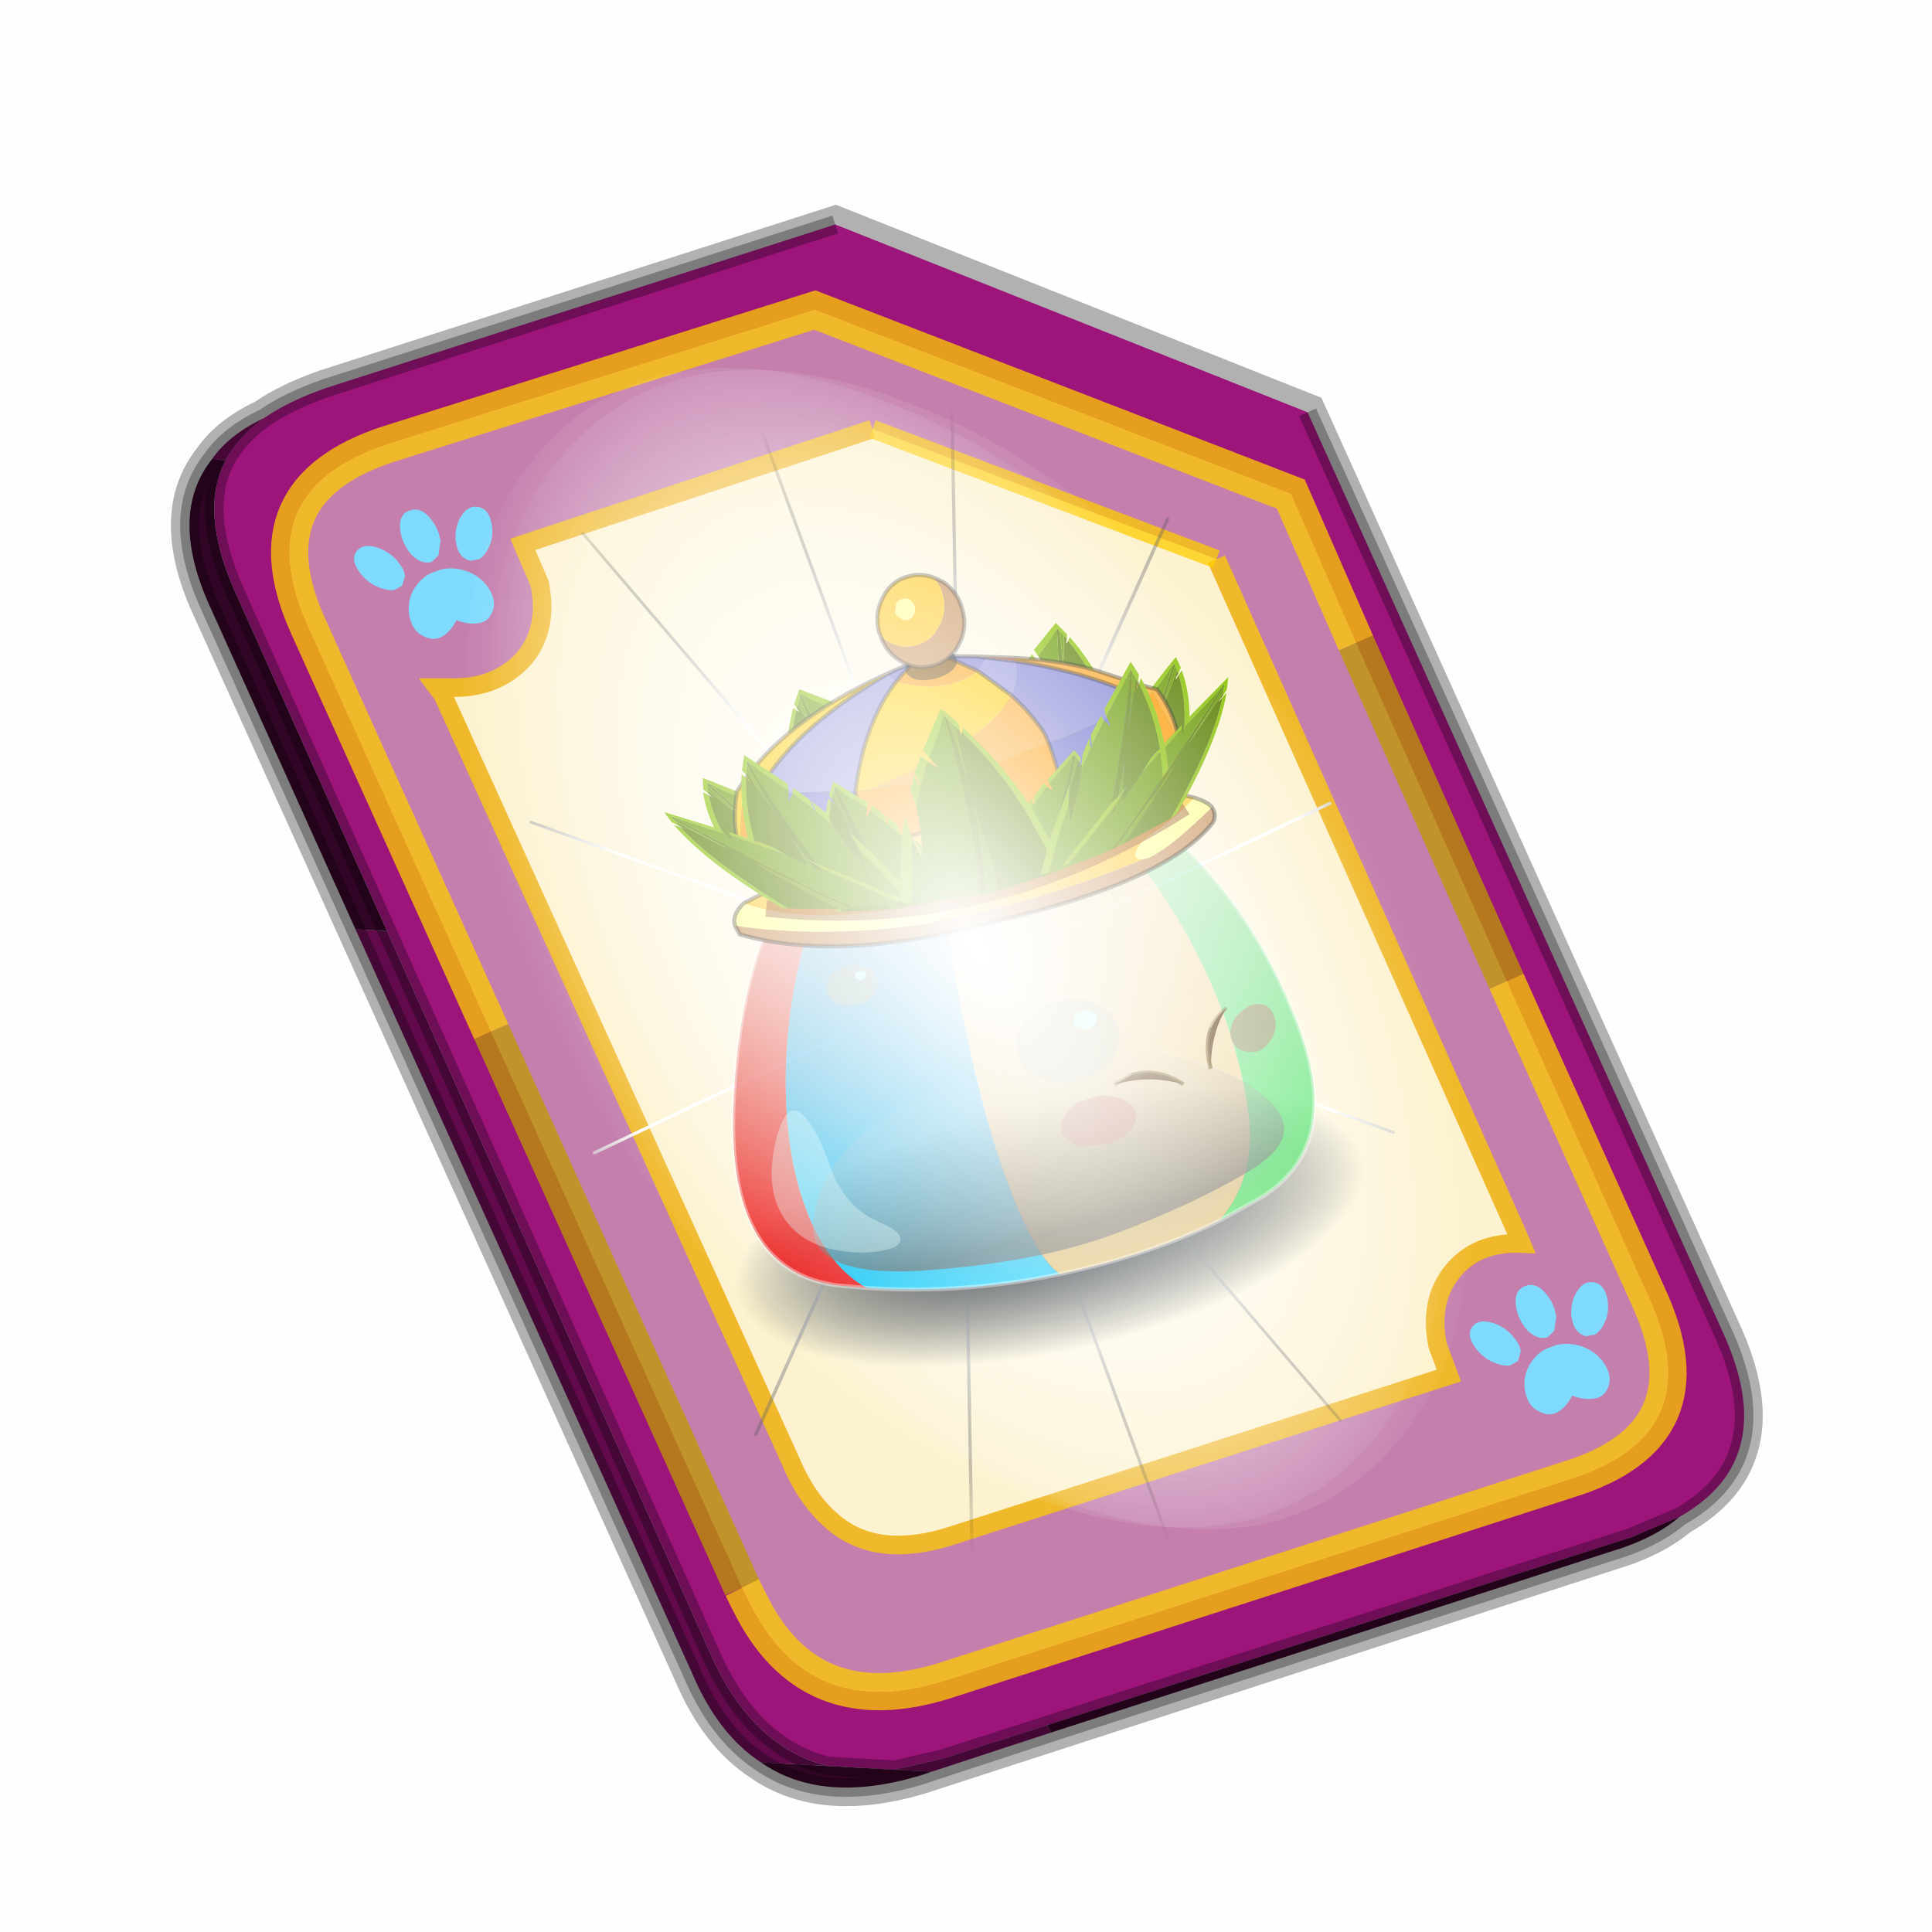 <?xml version='1.0' encoding='UTF-8'?>
<svg xmlns:xlink="http://www.w3.org/1999/xlink" xmlns="http://www.w3.org/2000/svg" version="1.1" width="60px" height="60px" viewBox="0.0 0.0 60.0 60.0"><defs><g id="c1"><path fill="#000000" fill-opacity="0.004" d="M0.0 0.0 L60.0 0.0 60.0 60.0 0.0 60.0 0.0 0.0"/></g><g id="c2"><path fill="none" stroke="#000000" stroke-width="1.0" stroke-opacity="0.302" d="M0.7 12.25 Q-0.45 9.75 0.75 8.25 1.2 7.6 2.15 7.15 2.8 6.7 3.8 6.35 L17.5 1.95 30.2 7.0 41.35 31.7 Q42.95 35.15 40.2 36.7 39.5 37.3 38.3 37.65 L19.8 43.65 Q17.15 44.45 15.5 43.3 14.35 42.55 13.65 40.9 L0.7 12.25"/><path fill="#9d147b" stroke="none" d="M35.55 22.3 L31.5 13.2 29.75 9.2 16.95 4.25 5.5 7.85 Q1.65 9.1 3.35 12.8 L8.25 23.65 15.0 38.6 15.2 39.0 Q16.8 42.25 20.45 41.1 L37.2 35.7 Q41.1 34.5 39.35 30.75 L35.55 22.3 M2.15 7.15 Q2.8 6.7 3.8 6.35 L17.5 1.95 30.2 7.0 41.35 31.7 Q42.95 35.15 40.2 36.7 L38.9 37.25 23.2 42.3 20.4 43.2 19.1 43.5 17.3 43.4 Q15.3 42.9 14.2 40.5 L5.45 20.95 1.35 11.8 Q0.4 9.65 1.1 8.3 1.45 7.65 2.15 7.15"/><path fill="#c47fad" stroke="none" d="M31.5 13.2 L35.55 22.3 39.35 30.75 Q41.1 34.5 37.2 35.7 L20.45 41.1 Q16.8 42.25 15.2 39.0 L15.0 38.6 8.25 23.65 3.35 12.8 Q1.65 9.1 5.5 7.85 L16.95 4.25 29.75 9.2 31.5 13.2 M18.5 7.45 L9.1 10.55 9.55 11.6 Q9.8 12.8 9.15 13.6 8.4 14.45 7.1 14.4 L6.8 14.4 6.95 14.6 16.3 35.2 Q16.8 36.4 17.65 37.0 18.8 37.8 20.65 37.2 L34.0 32.9 33.7 32.1 Q33.45 30.9 34.1 30.1 34.75 29.3 35.95 29.35 L35.8 29.0 27.75 10.95 18.5 7.45"/><path fill="#630a4c" stroke="none" d="M0.75 8.25 Q1.2 7.6 2.15 7.15 1.45 7.65 1.1 8.3 L0.75 8.25 M23.3 42.5 L20.1 43.55 19.1 43.5 20.4 43.2 23.2 42.3 23.3 42.5 M15.5 43.3 Q14.35 42.55 13.65 40.9 L4.6 20.9 5.45 20.95 14.2 40.5 Q15.3 42.9 17.3 43.4 L15.5 43.3"/><path fill="#300525" stroke="none" d="M4.6 20.9 L0.7 12.25 Q-0.45 9.75 0.75 8.25 L1.1 8.3 Q0.4 9.65 1.35 11.8 L5.45 20.95 4.6 20.9 M40.2 36.7 Q39.5 37.3 38.3 37.65 L23.3 42.5 23.2 42.3 38.9 37.25 40.2 36.7 M20.1 43.55 L19.8 43.65 Q17.15 44.45 15.5 43.3 L17.3 43.4 19.1 43.5 20.1 43.55"/><path fill="#fcf2cf" stroke="none" d="M27.75 10.95 L35.8 29.0 35.95 29.35 Q34.75 29.3 34.1 30.1 33.45 30.9 33.7 32.1 L34.0 32.9 20.65 37.2 Q18.8 37.8 17.65 37.0 16.8 36.4 16.3 35.2 L6.95 14.6 6.8 14.4 7.1 14.4 Q8.4 14.45 9.15 13.6 9.8 12.8 9.55 11.6 L9.1 10.55 18.5 7.45 27.75 10.95"/><path fill="none" stroke="#bf9900" stroke-width="1.0" stroke-opacity="0.749" d="M31.5 13.2 L35.55 22.3 M15.0 38.6 L8.25 23.65"/><path fill="none" stroke="#ffcc00" stroke-width="1.0" stroke-opacity="0.749" d="M35.55 22.3 L39.35 30.75 Q41.1 34.5 37.2 35.7 L20.45 41.1 Q16.8 42.25 15.2 39.0 L15.0 38.6 M8.25 23.65 L3.35 12.8 Q1.65 9.1 5.5 7.85 L16.95 4.25 29.75 9.2 31.5 13.2"/><path fill="none" stroke="#000000" stroke-width="0.5" stroke-opacity="0.302" d="M4.6 20.9 L0.7 12.25 Q-0.45 9.75 0.75 8.25 1.2 7.6 2.15 7.15 2.8 6.7 3.8 6.35 L17.5 1.95 M30.2 7.0 L41.35 31.7 Q42.95 35.15 40.2 36.7 39.5 37.3 38.3 37.65 L23.3 42.5 20.1 43.55 19.8 43.65 Q17.15 44.45 15.5 43.3 14.35 42.55 13.65 40.9 L4.6 20.9 M5.45 20.95 L1.35 11.8 Q0.4 9.65 1.1 8.3 1.45 7.65 2.15 7.15 M19.1 43.5 L17.3 43.4 Q15.3 42.9 14.2 40.5 L5.45 20.95 M23.2 42.3 L20.4 43.2 19.1 43.5 M40.2 36.7 L38.9 37.25 23.2 42.3"/><path fill="none" stroke="#f0b92b" stroke-width="0.5" d="M27.75 10.95 L35.8 29.0 35.95 29.35 Q34.75 29.3 34.1 30.1 33.45 30.9 33.7 32.1 L34.0 32.9 20.65 37.2 Q18.8 37.8 17.65 37.0 16.8 36.4 16.3 35.2 L6.95 14.6 6.8 14.4 7.1 14.4 Q8.4 14.45 9.15 13.6 9.8 12.8 9.55 11.6 L9.1 10.55 18.5 7.45"/><path fill="none" stroke="#ffcc00" stroke-width="0.5" stroke-opacity="0.749" d="M18.5 7.45 L27.75 10.95"/></g><g id="c3"><path fill="#7fdbfe" stroke="none" d="M10.75 4.9 Q10.75 4.6 10.9 4.35 11.25 3.45 11.95 2.75 13.3 1.5 14.35 2.1 15.4 2.7 14.95 4.45 14.7 5.4 14.1 6.15 L13.75 6.5 Q13.1 7.15 12.35 7.35 L11.4 7.2 Q10.95 6.9 10.75 6.4 10.5 5.75 10.75 4.9 M7.5 5.9 Q7.0 5.85 6.6 5.5 6.05 5.0 5.8 4.15 L5.7 3.6 Q5.55 2.65 5.8 1.7 6.25 0.0 7.5 0.0 L7.6 0.0 Q8.85 0.0 9.3 1.7 9.55 2.65 9.4 3.6 L9.3 4.15 8.5 5.5 7.6 5.9 7.5 5.9 M4.35 4.9 Q4.6 5.75 4.35 6.4 L3.7 7.2 2.75 7.35 Q2.0 7.15 1.35 6.5 L1.0 6.15 Q0.4 5.4 0.15 4.45 -0.3 2.7 0.75 2.1 1.8 1.5 3.15 2.75 3.85 3.45 4.2 4.35 L4.35 4.9 M5.5 13.7 Q4.45 13.9 3.65 12.95 2.75 12.0 3.2 10.25 3.7 8.5 5.25 7.6 6.4 6.9 7.55 7.0 8.75 6.9 9.9 7.6 11.45 8.5 11.95 10.25 12.35 12.0 11.5 12.95 10.7 13.9 9.65 13.7 8.55 13.5 7.55 12.6 6.55 13.5 5.5 13.7"/></g><g id="c4"><g><use transform="matrix(1.0,0.0,0.0,1.0,0.0,0.0)" xlink:href="#c3"/></g></g><radialGradient gradientUnits="userSpaceOnUse" r="819.2" cx="0" cy="0" spreadMethod="pad" gradientTransform="matrix(0.091,0.0,0.0,0.091,0.6,3.4)" id="gradient1"><stop offset="0.0" stop-color="#ffffff"/><stop offset="1.0" stop-color="#ffffff" stop-opacity="0.0"/></radialGradient><g id="c5"><path stroke="none" fill="url(#gradient1)" d="M36.65 -54.65 Q60.05 -42.0 69.75 -17.95 80.55 8.9 68.0 34.1 55.45 59.35 26.8 68.2 -1.8 77.05 -29.7 64.3 -57.6 51.6 -68.45 24.75 -79.3 -2.05 -66.75 -27.25 L-66.7 -27.3 Q-54.1 -52.5 -25.5 -61.4 3.1 -70.2 31.0 -57.5 L36.65 -54.65"/></g><g id="c6"><g><use transform="matrix(1.0,0.0,0.0,1.0,0.0,0.0)" xlink:href="#c5"/></g></g><radialGradient gradientUnits="userSpaceOnUse" r="819.2" cx="0" cy="0" spreadMethod="pad" gradientTransform="matrix(0.209,0.0,0.0,0.177,67.15,107.2)" id="gradient2"><stop offset="0.357" stop-color="#ffffff"/><stop offset="0.671" stop-opacity="0.0"/></radialGradient><g id="c7"><path fill="none" stroke-linejoin="round" stroke-linecap="round" stroke="url(#gradient2)" stroke-width="0.5" d="M136.55 165.8 L68.6 106.0 68.4 106.0 118.25 201.5 M68.3 105.8 L68.35 105.8 68.3 105.8 68.3 105.85 68.4 106.0 68.3 106.0 86.55 211.5 M68.3 105.8 L68.3 105.85 68.3 106.0 68.15 105.95 18.25 151.55 M68.3 105.85 L68.25 105.85 68.3 106.0 50.0 193.2 M68.25 105.85 L68.15 105.95 0.05 97.7 M68.3 105.85 L68.25 105.8 68.25 105.85 M68.25 105.8 L68.2 105.7 0.0 45.7 M68.3 105.8 L68.25 105.75 68.25 105.8 M68.25 105.75 L68.2 105.7 18.25 10.05 M68.6 106.0 L68.35 105.8 118.25 60.15 M86.6 18.35 L68.3 105.8 M136.6 114.25 L68.6 106.0 M68.25 105.75 L49.95 0.05"/></g><g id="c8"><g><use transform="matrix(1.0,0.0,0.0,1.0,0.0,0.0)" xlink:href="#c7"/></g></g><g id="c9"><g><use transform="matrix(1.0,0.0,0.0,1.0,0.0,0.0)" xlink:href="#c2"/></g><g><use transform="matrix(0.239,-0.087,0.1,0.234,34.25,31.15)" xlink:href="#c4"/></g><g><use transform="matrix(0.239,-0.087,0.1,0.234,4.25,10.3)" xlink:href="#c4"/></g><g><use transform="matrix(0.141,-0.038,0.111,0.226,20.25,20.65)" filter="url(#filter7)" xlink:href="#c6"/></g><g><use transform="matrix(-0.155,0.051,0.084,0.147,22.6,3.15)" filter="url(#filter8)" xlink:href="#c8"/></g></g><filter id="filter7"><feColorMatrix in="SourceGraphic" type="matrix" values="0.0 0.0 0.0 0.0 0.797 0.0 0.0 0.0 0.0 0.598 0.0 0.0 0.0 0.0 0.199 0.0 0.0 0.0 1.0 0.0" result="cxform"/><feComposite operator="in" in2="SourceGraphic" result="color-xform"/></filter><filter id="filter8"><feColorMatrix in="SourceGraphic" type="matrix" values="0.0 0.0 0.0 0.0 0.996 0.0 0.0 0.0 0.0 0.996 0.0 0.0 0.0 0.0 0.996 0.0 0.0 0.0 1.0 0.0" result="cxform"/><feComposite operator="in" in2="SourceGraphic" result="color-xform"/></filter><radialGradient gradientUnits="userSpaceOnUse" r="819.2" cx="0" cy="0" spreadMethod="pad" gradientTransform="matrix(0.017,0.0,0.0,0.017,0.0,0.0)" id="gradient3"><stop offset="0.333" stop-color="#0e171d"/><stop offset="1.0" stop-color="#101a24" stop-opacity="0.0"/></radialGradient><g id="c10"><path stroke="none" fill="url(#gradient3)" d="M10.4 -10.45 Q14.75 -6.1 14.75 0.0 14.75 6.1 10.4 10.4 6.1 14.75 0.0 14.75 -6.1 14.75 -10.45 10.4 -14.75 6.1 -14.75 0.0 -14.75 -6.1 -10.45 -10.45 -6.1 -14.75 0.0 -14.75 6.1 -14.75 10.4 -10.45"/></g><g id="c11"><g><use transform="matrix(1.0,0.0,0.0,1.0,0.0,0.0)" xlink:href="#c10"/></g></g><g id="c12"><g><use transform="matrix(2.799,0.0,0.0,1.093,0.35,-1.05)" filter="url(#filter10)" xlink:href="#c11"/></g></g><filter id="filter10"><feColorMatrix in="SourceGraphic" type="matrix" values="1.0 0.0 0.0 0.0 0.0 0.0 1.0 0.0 0.0 0.0 0.0 0.0 1.0 0.0 0.0 0.0 0.0 0.0 0.5 0.0" result="cxform"/><feComposite operator="in" in2="SourceGraphic" result="color-xform"/></filter><linearGradient gradientUnits="userSpaceOnUse" x1="-819.2" x2="819.2" spreadMethod="pad" gradientTransform="matrix(0.001,-0.039,-0.032,-0.003,0.3,-31.35)" id="gradient4"><stop offset="0.0" stop-color="#31e843"/><stop offset="1.0" stop-color="#11cc6f" stop-opacity="0.012"/><stop offset="1.0" stop-color="#30ada0" stop-opacity="0.024"/></linearGradient><linearGradient gradientUnits="userSpaceOnUse" x1="-819.2" x2="819.2" spreadMethod="pad" gradientTransform="matrix(0.001,-0.039,-0.032,-0.003,0.3,-31.35)" id="gradient5"><stop offset="0.0" stop-color="#e8c064"/><stop offset="0.0" stop-color="#e8c065" stop-opacity="0.965"/><stop offset="1.0" stop-color="#eed191" stop-opacity="0.012"/><stop offset="1.0" stop-color="#30ada0" stop-opacity="0.024"/></linearGradient><linearGradient gradientUnits="userSpaceOnUse" x1="-819.2" x2="819.2" spreadMethod="pad" gradientTransform="matrix(0.001,-0.039,-0.032,-0.003,0.3,-31.35)" id="gradient6"><stop offset="0.0" stop-color="#f00707"/><stop offset="1.0" stop-color="#cb1212" stop-opacity="0.012"/><stop offset="1.0" stop-color="#30ada0" stop-opacity="0.024"/></linearGradient><linearGradient gradientUnits="userSpaceOnUse" x1="-819.2" x2="819.2" spreadMethod="pad" gradientTransform="matrix(0.001,-0.039,-0.032,-0.003,0.3,-31.35)" id="gradient7"><stop offset="0.0" stop-color="#02cbfd"/><stop offset="1.0" stop-color="#0066cc" stop-opacity="0.0"/><stop offset="1.0" stop-color="#30ada0" stop-opacity="0.024"/></linearGradient><linearGradient gradientUnits="userSpaceOnUse" x1="-819.2" x2="819.2" spreadMethod="pad" gradientTransform="matrix(-0.002,-0.013,-0.027,0.001,0.6,-15.6)" id="gradient8"><stop offset="0.0" stop-color="#484848" stop-opacity="0.722"/><stop offset="1.0" stop-color="#e1e1e1" stop-opacity="0.012"/><stop offset="1.0" stop-color="#30ada0" stop-opacity="0.024"/></linearGradient><g id="c13"><path stroke="none" fill="url(#gradient4)" d="M6.9 -62.35 Q17.15 -59.8 24.35 -49.95 32.85 -38.6 35.1 -23.0 37.3 -7.55 26.05 -3.65 L20.7 -2.05 Q26.35 -6.4 26.9 -14.5 27.6 -24.25 24.75 -34.75 21.95 -45.2 16.55 -53.3 12.15 -59.8 6.9 -62.35"/><path stroke="none" fill="url(#gradient5)" d="M6.9 -62.35 Q12.15 -59.8 16.55 -53.3 21.95 -45.2 24.75 -34.75 27.6 -24.25 26.9 -14.5 26.35 -6.4 20.7 -2.05 11.7 0.2 0.9 0.2 L0.3 0.2 Q-1.7 -1.85 -3.0 -8.6 -4.55 -16.7 -4.6 -28.6 -4.7 -40.35 -3.3 -49.9 -1.9 -59.8 0.6 -63.2 L3.5 -63.0 6.9 -62.35"/><path stroke="none" fill="url(#gradient6)" d="M-23.0 -3.15 L-26.1 -4.1 Q-39.05 -8.45 -34.3 -27.65 -29.45 -46.9 -19.25 -55.65 -13.8 -60.35 -7.7 -62.15 -14.3 -57.7 -19.5 -49.25 -24.7 -40.8 -27.05 -30.9 -29.4 -20.95 -28.05 -13.2 -26.85 -6.5 -23.0 -3.15"/><path stroke="none" fill="url(#gradient7)" d="M0.3 0.2 Q-11.75 0.1 -23.0 -3.15 -26.85 -6.5 -28.05 -13.2 -29.4 -20.95 -27.05 -30.9 -24.7 -40.8 -19.5 -49.25 -14.3 -57.7 -7.7 -62.15 -3.7 -63.3 0.6 -63.2 -1.9 -59.8 -3.3 -49.9 -4.7 -40.35 -4.6 -28.6 -4.55 -16.7 -3.0 -8.6 -1.7 -1.85 0.3 0.2"/><path fill="none" stroke="#ffffff" stroke-width="0.5" stroke-opacity="0.4" d="M20.7 -2.05 L26.05 -3.65 Q37.3 -7.55 35.1 -23.0 32.85 -38.6 24.35 -49.95 17.15 -59.8 6.9 -62.35 M20.7 -2.05 Q11.7 0.2 0.9 0.2 L0.3 0.2 Q-11.75 0.1 -23.0 -3.15 L-26.1 -4.1 Q-39.05 -8.45 -34.3 -27.65 -29.45 -46.9 -19.25 -55.65 -13.8 -60.35 -7.7 -62.15 -3.7 -63.3 0.6 -63.2 L3.5 -63.0 6.9 -62.35"/><path stroke="none" fill="url(#gradient8)" d="M29.85 -14.65 Q33.0 -9.7 25.45 -7.15 17.9 -4.6 7.75 -3.15 -2.35 -1.75 -16.15 -3.8 -29.9 -6.0 -27.6 -12.6 -25.25 -19.15 -17.55 -22.5 -9.9 -26.05 0.55 -26.2 10.95 -26.3 18.85 -23.0 26.65 -19.7 29.85 -14.65"/><path fill="#e1fffc" fill-opacity="0.361" d="M-26.4 -25.7 Q-24.9 -24.0 -24.25 -18.75 -23.65 -13.45 -19.95 -10.75 -16.2 -8.1 -18.7 -7.25 -22.4 -6.85 -26.55 -8.85 -30.6 -10.95 -31.45 -15.0 -32.15 -18.5 -30.05 -22.9 -27.9 -27.35 -26.4 -25.7"/><path fill="#e1fffc" fill-opacity="0.361" d="M-7.3 -58.35 Q-6.5 -59.25 -0.7 -58.95 5.1 -58.75 9.3 -57.25 13.45 -55.85 14.05 -53.95 14.6 -52.05 12.4 -50.05 10.1 -48.0 7.65 -50.5 5.25 -52.95 1.25 -54.75 -2.7 -56.55 -5.35 -57.0 -8.1 -57.5 -7.3 -58.35"/><path fill="#c6cbbc" fill-opacity="0.651" d="M-16.35 -37.05 L-18.65 -37.4 Q-19.8 -38.0 -20.0 -39.05 -20.25 -40.05 -19.5 -40.85 -18.75 -41.7 -17.5 -41.9 -16.15 -42.05 -15.15 -41.5 -14.05 -40.9 -13.85 -39.9 -13.6 -38.85 -14.35 -38.05 -15.1 -37.25 -16.35 -37.05 M-15.25 -40.95 L-15.75 -41.0 -16.2 -40.85 -16.35 -40.4 -16.05 -40.05 Q-15.85 -39.85 -15.55 -39.9 -15.25 -40.0 -15.05 -40.15 L-14.95 -40.6 -15.25 -40.95"/><path fill="#ccfffa" stroke="none" d="M-15.25 -40.95 L-14.95 -40.6 -15.05 -40.15 Q-15.25 -40.0 -15.55 -39.9 -15.85 -39.85 -16.05 -40.05 L-16.35 -40.4 -16.2 -40.85 -15.75 -41.0 -15.25 -40.95"/><path fill="#ccfffa" stroke="none" d="M11.2 -28.75 Q10.8 -28.35 10.15 -28.25 9.45 -28.2 9.1 -28.45 8.55 -28.7 8.45 -29.15 8.35 -29.7 8.65 -30.1 8.95 -30.45 9.6 -30.5 L10.75 -30.4 11.35 -29.55 11.2 -28.75"/><path fill="#c6cbbc" fill-opacity="0.651" d="M13.5 -28.25 Q14.0 -26.15 12.5 -24.45 11.05 -22.85 8.45 -22.4 5.9 -22.05 3.75 -23.2 1.5 -24.35 1.05 -26.45 0.55 -28.4 2.1 -30.15 3.6 -31.8 6.1 -32.2 8.7 -32.55 10.9 -31.45 13.05 -30.2 13.5 -28.25 M11.2 -28.75 L11.35 -29.55 10.75 -30.4 9.6 -30.5 Q8.95 -30.45 8.65 -30.1 8.35 -29.7 8.45 -29.15 8.55 -28.7 9.1 -28.45 9.45 -28.2 10.15 -28.25 10.8 -28.35 11.2 -28.75"/></g><g id="c14"><g><use transform="matrix(1.0,0.0,0.0,1.0,0.0,0.0)" xlink:href="#c13"/></g></g><g id="c15"><path fill="#4d2601" stroke="none" d="M5.2 -6.45 Q5.05 -9.35 6.3 -11.3 7.2 -12.5 8.65 -13.3 6.15 -10.75 5.2 -6.45 M-6.7 -7.05 L-4.4 -7.75 Q-1.1 -8.0 1.55 -5.3 -2.3 -7.4 -6.7 -7.05"/><path fill="none" stroke="#5c4101" stroke-width="0.5" stroke-opacity="0.702" d="M5.2 -6.45 Q5.05 -9.35 6.3 -11.3 M1.55 -5.3 Q-1.1 -8.0 -4.4 -7.75"/><path fill="none" stroke="#5c3f01" stroke-width="0.5" stroke-opacity="0.373" d="M6.3 -11.3 Q7.2 -12.5 8.65 -13.3 M-4.4 -7.75 L-6.7 -7.05"/><path fill="#bf6161" fill-opacity="0.498" d="M-14.15 -2.5 Q-14.4 -3.75 -13.25 -4.75 -12.15 -5.95 -10.25 -6.0 -8.45 -6.4 -6.85 -5.55 -5.35 -4.9 -4.95 -3.6 -4.6 -2.45 -5.8 -1.35 L-7.05 -0.55 -8.75 -0.15 -12.3 -0.55 -12.65 -0.8 -13.3 -1.25 -14.15 -2.5 M9.3 -11.75 Q10.1 -12.5 11.45 -12.95 12.45 -13.1 13.35 -12.6 14.15 -11.75 14.1 -10.65 14.15 -9.55 13.3 -8.55 12.4 -7.6 11.35 -7.3 10.05 -7.35 9.3 -7.85 8.45 -8.55 8.4 -9.55 8.3 -10.6 9.3 -11.75"/></g><g id="c16"><g><use transform="matrix(1.0,0.0,0.0,1.0,0.0,0.0)" xlink:href="#c15"/></g></g><g id="c17"><path fill="#89c102" stroke="none" d="M-16.05 -32.35 L-16.25 -31.95 -16.6 -31.2 -16.9 -30.7 -17.1 -31.25 -16.1 -32.9 -12.4 -30.5 -12.6 -29.75 -14.8 -31.3 -16.05 -32.35 M-29.45 -24.2 L-29.5 -23.85 -29.6 -23.25 -29.6 -22.85 -30.1 -23.5 -29.85 -24.85 -24.2 -21.05 -24.1 -20.35 Q-25.75 -21.6 -27.55 -22.7 L-29.45 -24.2 M-29.6 -22.65 Q-29.8 -17.4 -25.2 -9.9 L-26.1 -10.2 Q-30.6 -17.55 -30.2 -23.15 L-29.6 -22.65 M-20.6 -17.8 Q-20.4 -17.85 -20.85 -18.45 L-21.1 -18.8 -19.95 -17.9 Q-20.45 -24.55 -17.3 -30.85 L-17.0 -30.5 Q-19.85 -24.4 -19.2 -17.3 L-19.05 -17.05 -18.15 -15.8 -19.7 -17.1 -19.95 -17.25 -20.6 -17.8 M-23.6 -20.0 L-23.45 -20.5 -21.25 -18.95 -20.85 -18.2 -20.7 -17.85 -23.6 -20.0 M-10.45 -27.95 Q-10.2 -28.05 -10.3 -28.65 L-10.4 -28.95 -9.3 -28.0 -8.95 -26.5 -10.45 -27.95 M-7.1 -24.4 L-7.5 -26.2 Q-4.75 -23.35 -2.95 -20.0 L-4.05 -19.65 Q-5.35 -22.2 -7.1 -24.4 M-12.25 -29.5 L-11.85 -30.15 -10.55 -29.05 -10.5 -28.3 -10.5 -28.0 -12.25 -29.5 M5.8 -20.0 L4.8 -20.35 Q6.2 -23.8 8.55 -26.8 L8.4 -25.0 Q6.85 -22.65 5.8 -20.0 M9.95 -27.2 L10.15 -28.75 11.1 -29.75 11.1 -29.45 Q11.0 -28.85 11.2 -28.75 L9.95 -27.2 M11.3 -28.8 L11.25 -29.15 11.2 -29.85 12.45 -31.05 12.8 -30.4 11.3 -28.8 M13.15 -30.7 L12.8 -31.5 16.1 -34.15 17.15 -32.5 17.0 -31.95 16.75 -32.45 16.3 -33.15 16.1 -33.5 15.1 -32.4 13.15 -30.7 M17.1 -31.7 L17.4 -32.1 Q20.75 -26.1 20.8 -19.5 L21.65 -20.35 21.45 -20.0 Q21.15 -19.4 21.3 -19.35 L20.8 -18.85 20.45 -18.5 19.15 -17.2 19.85 -18.45 20.1 -18.8 Q20.15 -25.85 17.1 -31.7 M21.4 -19.4 L21.55 -19.7 21.85 -20.5 23.8 -22.2 23.9 -21.7 21.4 -19.4 M24.4 -22.1 L24.5 -22.8 Q26.85 -24.9 29.5 -27.0 L29.8 -25.6 29.35 -24.95 29.3 -25.4 29.15 -25.95 29.1 -26.3 27.4 -24.7 24.4 -22.1 M29.35 -24.8 L29.85 -25.25 Q30.65 -19.75 26.9 -12.1 L26.1 -11.75 Q29.9 -19.5 29.35 -24.8 M11.0 -7.9 L10.0 -7.85 Q13.3 -12.05 17.4 -16.2 L16.25 -14.2 Q13.45 -11.15 11.0 -7.9 M-14.9 -13.05 L-16.2 -14.95 Q-11.5 -11.1 -7.65 -7.15 L-8.7 -7.1 -14.9 -13.05"/><path fill="#597e01" stroke="none" d="M-16.25 -31.95 L-16.05 -32.35 Q-14.1 -24.25 -10.8 -17.85 L-11.5 -17.7 Q-13.2 -21.0 -14.6 -24.7 -14.0 -21.0 -12.7 -17.5 L-19.05 -17.05 -19.2 -17.3 Q-19.85 -24.4 -17.0 -30.5 L-16.7 -30.2 -16.75 -30.35 -16.9 -30.7 -16.6 -31.2 Q-16.05 -28.85 -15.1 -26.7 -15.85 -29.15 -16.25 -31.95 M-29.5 -23.85 L-29.45 -24.2 Q-23.0 -15.35 -15.8 -7.7 L-16.55 -7.9 Q-20.3 -11.75 -23.75 -15.95 -21.2 -12.0 -17.9 -8.1 -21.25 -8.75 -25.2 -9.9 -29.8 -17.4 -29.6 -22.65 L-29.05 -22.2 -29.3 -22.45 -29.6 -22.85 -29.6 -23.25 -25.4 -18.2 -29.5 -23.85 M17.0 -31.95 L16.85 -31.6 16.85 -31.4 17.1 -31.7 Q20.15 -25.85 20.1 -18.8 L19.85 -18.45 Q16.8 -18.35 14.05 -18.55 15.0 -22.05 15.25 -25.8 14.3 -22.0 12.9 -18.65 L12.2 -18.7 Q14.9 -25.3 16.1 -33.5 L16.3 -33.15 Q16.15 -30.3 15.65 -27.8 L16.75 -32.45 17.0 -31.95 M29.35 -24.95 L29.0 -24.6 28.9 -24.3 29.35 -24.8 Q29.9 -19.5 26.1 -11.75 L19.45 -9.5 Q22.25 -13.6 24.35 -17.7 L18.2 -9.2 17.5 -8.95 Q23.7 -17.05 29.1 -26.3 L29.15 -25.95 25.75 -20.0 29.3 -25.4 29.35 -24.95"/><path fill="#669900" stroke="none" d="M-16.05 -32.35 L-14.8 -31.3 -12.6 -29.75 -12.8 -29.3 -13.05 -28.6 -12.25 -29.5 -10.5 -28.0 -10.5 -27.9 -10.45 -27.95 -8.95 -26.5 Q-8.4 -24.5 -7.1 -22.55 L-7.1 -22.45 -7.1 -24.4 Q-5.35 -22.2 -4.05 -19.65 -7.25 -18.5 -10.8 -17.85 -14.1 -24.25 -16.05 -32.35 M-16.6 -31.2 L-16.25 -31.95 Q-15.85 -29.15 -15.1 -26.7 -16.05 -28.85 -16.6 -31.2 M-29.5 -23.85 L-25.4 -18.2 -29.6 -23.25 -29.5 -23.85 M-17.9 -8.1 Q-21.2 -12.0 -23.75 -15.95 -20.3 -11.75 -16.55 -7.9 L-17.9 -8.1 M-15.8 -7.7 Q-23.0 -15.35 -29.45 -24.2 L-27.55 -22.7 Q-25.75 -21.6 -24.1 -20.35 L-24.05 -19.95 -24.0 -19.35 -23.6 -20.0 -20.7 -17.85 -20.65 -17.75 -20.6 -17.8 -19.95 -17.25 -19.7 -17.1 -18.15 -15.8 Q-16.4 -13.6 -13.9 -11.15 L-13.8 -11.1 -14.9 -13.05 -8.7 -7.1 -15.8 -7.7 M-12.7 -17.5 Q-14.0 -21.0 -14.6 -24.7 -13.2 -21.0 -11.5 -17.7 L-12.7 -17.5 M8.4 -25.0 Q8.3 -24.0 8.45 -23.1 L8.5 -23.15 Q9.55 -25.2 9.95 -27.2 L11.2 -28.75 11.3 -28.7 11.3 -28.8 12.8 -30.4 13.65 -29.55 13.3 -30.25 13.15 -30.7 15.1 -32.4 16.1 -33.5 Q14.9 -25.3 12.2 -18.7 L5.8 -20.0 Q6.85 -22.65 8.4 -25.0 M21.3 -19.35 L21.4 -19.3 21.4 -19.4 23.9 -21.7 24.4 -21.1 24.35 -21.7 24.4 -22.1 27.4 -24.7 29.1 -26.3 Q23.7 -17.05 17.5 -8.95 L11.0 -7.9 Q13.45 -11.15 16.25 -14.2 L15.5 -12.2 15.55 -12.3 Q17.65 -14.8 19.15 -17.2 L20.45 -18.5 20.8 -18.85 21.3 -19.35 M19.45 -9.5 L18.2 -9.2 24.35 -17.7 Q22.25 -13.6 19.45 -9.5 M14.05 -18.55 L12.9 -18.65 Q14.3 -22.0 15.25 -25.8 15.0 -22.05 14.05 -18.55 M16.3 -33.15 L16.75 -32.45 15.65 -27.8 Q16.15 -30.3 16.3 -33.15 M29.3 -25.4 L25.75 -20.0 29.15 -25.95 29.3 -25.4"/><path fill="#669900" stroke="none" d="M1.45 -4.9 Q-6.9 -5.5 -16.25 -8.4 -18.0 -14.55 -13.6 -18.3 -3.65 -11.65 1.45 -4.9"/><path fill="none" stroke="#000000" stroke-width="0.5" stroke-opacity="0.4" d="M1.45 -4.9 Q-3.65 -11.65 -13.6 -18.3 -18.0 -14.55 -16.25 -8.4 -6.9 -5.5 1.45 -4.9"/><path fill="#9394db" stroke="none" d="M5.6 -30.45 L7.05 -31.8 10.2 -30.7 Q10.45 -28.75 8.9 -26.75 L5.6 -30.45 M-4.4 -31.3 Q-9.3 -27.15 -12.05 -19.35 L-23.75 -21.6 Q-18.3 -28.15 -5.35 -32.4 L-4.4 -31.3"/><path fill="#8080d5" stroke="none" d="M7.05 -31.8 L5.6 -30.45 2.15 -33.05 5.65 -32.25 7.05 -31.8 M8.9 -26.75 Q10.45 -28.75 10.2 -30.7 18.35 -27.6 24.05 -23.25 19.55 -20.95 12.15 -20.1 L11.9 -21.35 Q10.7 -24.35 8.9 -26.75 M-4.2 -32.7 L-2.0 -33.1 -4.4 -31.3 -5.35 -32.4 -4.2 -32.7"/><path fill="#ff9571" stroke="none" d="M10.2 -30.7 L7.05 -31.8 5.65 -32.25 10.35 -31.05 10.2 -30.7 M-5.35 -32.45 L-4.2 -32.7 -5.35 -32.4 -5.35 -32.45"/><path fill="#fda624" stroke="none" d="M-10.4 -19.15 Q5.4 -22.0 8.9 -26.75 10.7 -24.35 11.9 -21.35 L12.15 -20.1 Q0.5 -18.05 -10.4 -19.15 M24.05 -23.25 Q18.35 -27.6 10.2 -30.7 L10.35 -31.05 Q16.75 -29.25 20.2 -27.15 24.8 -24.4 26.4 -23.65 27.95 -20.25 27.65 -16.95 L25.85 -23.3 24.05 -23.25"/><path fill="#ff9900" stroke="none" d="M-12.05 -19.35 L-10.4 -19.15 Q0.5 -18.05 12.15 -20.1 13.25 -12.7 11.4 -7.05 1.15 -5.35 -9.0 -6.65 -12.85 -11.65 -12.05 -19.35 M24.05 -23.25 L25.85 -23.3 27.65 -16.95 Q27.3 -13.75 25.3 -10.6 L23.0 -9.85 Q26.9 -16.6 24.05 -23.25 M-20.7 -9.15 L-23.2 -9.95 Q-26.3 -11.9 -27.1 -14.9 -26.65 -19.65 -25.15 -22.05 L-23.75 -21.6 Q-24.85 -14.3 -20.7 -9.15"/><path fill="#6666cc" stroke="none" d="M12.15 -20.1 Q19.55 -20.95 24.05 -23.25 26.9 -16.6 23.0 -9.85 17.3 -8.0 11.7 -7.1 L11.4 -7.05 Q13.25 -12.7 12.15 -20.1 M-9.0 -6.65 Q-14.8 -7.45 -20.7 -9.15 -24.85 -14.3 -23.75 -21.6 L-12.05 -19.35 Q-12.85 -11.65 -9.0 -6.65"/><path fill="#ffcc00" stroke="none" d="M5.6 -30.45 L8.9 -26.75 Q5.4 -22.0 -10.4 -19.15 L-12.05 -19.35 Q-9.3 -27.15 -4.4 -31.3 1.25 -28.4 5.6 -30.45 M-27.1 -14.9 Q-27.85 -18.05 -26.15 -22.35 -19.25 -29.5 -5.35 -32.45 L-5.35 -32.4 Q-18.3 -28.15 -23.75 -21.6 L-25.15 -22.05 Q-26.65 -19.65 -27.1 -14.9"/><path fill="#fd9f13" stroke="none" d="M2.15 -33.05 L5.6 -30.45 Q1.25 -28.4 -4.4 -31.3 L-2.0 -33.1 0.05 -33.4 2.15 -33.05"/><path fill="none" stroke="#000000" stroke-width="0.5" stroke-opacity="0.4" d="M5.6 -30.45 L8.9 -26.75 Q10.7 -24.35 11.9 -21.35 L12.15 -20.1 Q13.25 -12.7 11.4 -7.05 1.15 -5.35 -9.0 -6.65 -14.8 -7.45 -20.7 -9.15 L-23.2 -9.95 Q-26.3 -11.9 -27.1 -14.9 -27.85 -18.05 -26.15 -22.35 -19.25 -29.5 -5.35 -32.45 L-4.2 -32.7 -2.0 -33.1 0.05 -33.4 2.15 -33.05 5.6 -30.45 M10.2 -30.7 L7.05 -31.8 5.65 -32.25 2.15 -33.05 M-4.4 -31.3 Q-9.3 -27.15 -12.05 -19.35 -12.85 -11.65 -9.0 -6.65 M24.05 -23.25 Q18.35 -27.6 10.2 -30.7 M10.35 -31.05 L5.65 -32.25 M27.65 -16.95 Q27.95 -20.25 26.4 -23.65 24.8 -24.4 20.2 -27.15 16.75 -29.25 10.35 -31.05 M27.65 -16.95 Q27.3 -13.75 25.3 -10.6 L23.0 -9.85 Q17.3 -8.0 11.7 -7.1 L11.4 -7.05 M24.05 -23.25 Q26.9 -16.6 23.0 -9.85 M-5.35 -32.4 Q-18.3 -28.15 -23.75 -21.6 -24.85 -14.3 -20.7 -9.15 M-4.2 -32.7 L-5.35 -32.4 M-2.0 -33.1 L-4.4 -31.3"/><path fill="#000000" fill-opacity="0.49" d="M2.45 -33.6 Q3.4 -33.15 3.4 -32.45 3.45 -31.75 2.55 -31.2 1.6 -30.7 0.3 -30.65 -1.0 -30.6 -1.95 -31.05 -2.9 -31.55 -2.95 -32.25 -2.95 -32.95 -2.05 -33.45 -1.1 -34.0 0.2 -34.05 L2.45 -33.6"/><path fill="#cc9966" stroke="none" d="M2.75 -42.7 L3.7 -42.0 Q5.3 -40.4 5.35 -38.05 5.45 -35.7 3.95 -34.0 2.5 -32.35 0.3 -32.25 -1.9 -32.2 -3.45 -33.75 -4.85 -35.15 -5.05 -37.15 L-4.55 -36.5 Q-3.1 -35.05 -1.15 -35.1 0.3 -35.15 1.45 -36.05 L2.1 -36.75 Q3.45 -38.25 3.4 -40.35 3.35 -41.7 2.75 -42.7"/><path fill="#ffcc33" stroke="none" d="M2.75 -42.7 Q3.35 -41.7 3.4 -40.35 3.45 -38.25 2.1 -36.75 L1.45 -36.05 Q0.3 -35.15 -1.15 -35.1 -3.1 -35.05 -4.55 -36.5 L-5.05 -37.15 -5.15 -37.7 Q-5.2 -40.05 -3.7 -41.75 -2.3 -43.45 -0.1 -43.5 1.45 -43.55 2.75 -42.7 M-2.7 -39.6 Q-2.7 -39.1 -2.25 -38.75 -1.9 -38.35 -1.4 -38.35 -0.9 -38.4 -0.55 -38.8 -0.25 -39.2 -0.25 -39.7 -0.25 -40.25 -0.65 -40.65 -1.0 -41.0 -1.5 -40.95 -2.0 -40.95 -2.35 -40.6 L-2.7 -39.6"/><path fill="#ffff99" stroke="none" d="M-2.7 -39.6 L-2.35 -40.6 Q-2.0 -40.95 -1.5 -40.95 -1.0 -41.0 -0.65 -40.65 -0.25 -40.25 -0.25 -39.7 -0.25 -39.2 -0.55 -38.8 -0.9 -38.4 -1.4 -38.35 -1.9 -38.35 -2.25 -38.75 -2.7 -39.1 -2.7 -39.6"/><path fill="none" stroke="#282828" stroke-width="0.5" stroke-opacity="0.4" d="M-5.05 -37.15 Q-4.85 -35.15 -3.45 -33.75 -1.9 -32.2 0.3 -32.25 2.5 -32.35 3.95 -34.0 5.45 -35.7 5.35 -38.05 5.3 -40.4 3.7 -42.0 L2.75 -42.7 M-5.05 -37.15 L-5.15 -37.7 Q-5.2 -40.05 -3.7 -41.75 -2.3 -43.45 -0.1 -43.5 1.45 -43.55 2.75 -42.7"/><path fill="#ffcc33" stroke="none" d="M-6.5 -1.7 Q-0.35 -2.8 -4.65 -4.05 -20.35 -4.05 -28.25 -8.9 -1.55 -16.1 27.0 -10.3 L28.05 -9.8 Q25.55 -8.0 22.95 -6.95 20.0 -5.9 19.5 -4.4 19.7 -3.85 20.45 -3.8 6.85 -1.35 -6.5 -1.7"/><path fill="#ffff99" stroke="none" d="M-28.25 -8.9 Q-20.35 -4.05 -4.65 -4.05 -0.35 -2.8 -6.5 -1.7 -19.15 -2.45 -29.85 -6.45 -30.0 -7.8 -28.25 -8.9 M20.45 -3.8 Q19.7 -3.85 19.5 -4.4 20.0 -5.9 22.95 -6.95 25.55 -8.0 28.05 -9.8 29.6 -8.9 29.9 -8.2 22.6 -3.65 20.45 -3.8"/><path fill="#cc9966" stroke="none" d="M-6.5 -1.7 Q6.85 -1.35 20.45 -3.8 22.6 -3.65 29.9 -8.2 30.3 -7.15 29.6 -6.35 22.5 -0.55 1.65 -0.25 -18.25 0.8 -29.5 -5.3 L-29.85 -6.45 Q-19.15 -2.45 -6.5 -1.7"/><path fill="none" stroke="#000000" stroke-width="0.5" stroke-opacity="0.4" d="M28.05 -9.8 L27.0 -10.3 Q-1.55 -16.1 -28.25 -8.9 -30.0 -7.8 -29.85 -6.45 L-29.5 -5.3 Q-18.25 0.8 1.65 -0.25 22.5 -0.55 29.6 -6.35 30.3 -7.15 29.9 -8.2 29.6 -8.9 28.05 -9.8"/><path fill="none" stroke="#660000" stroke-width="2.0" stroke-opacity="0.412" d="M-25.7 -7.7 Q0.15 0.95 26.7 -8.9"/><path fill="#89c102" stroke="none" d="M-24.6 -24.0 L-25.0 -24.75 -24.35 -26.5 -19.95 -22.0 -20.0 -21.15 -22.65 -23.95 -24.15 -25.7 -24.25 -25.3 -24.5 -24.5 -24.6 -24.0 M-19.6 -20.7 L-19.4 -21.35 -17.7 -19.5 -17.55 -18.55 -17.45 -18.15 -19.6 -20.7 M-17.4 -18.05 Q-17.2 -18.15 -17.45 -18.85 L-17.55 -19.3 -16.2 -17.65 -16.15 -17.55 -15.5 -19.15 -15.2 -18.75 -15.9 -16.8 -15.55 -15.7 -16.05 -16.35 -16.4 -16.85 -17.4 -18.05 M-15.1 -18.95 L-15.3 -19.55 -14.45 -21.05 -10.95 -17.7 -11.1 -17.0 -13.25 -19.05 -14.35 -20.35 -14.55 -20.0 -14.9 -19.4 -15.1 -18.95 M-10.8 -16.65 L-10.45 -17.2 -9.2 -15.75 -9.15 -15.0 -9.2 -14.7 -10.8 -16.65 M-9.1 -14.6 Q-8.9 -14.65 -9.0 -15.25 L-9.05 -15.6 -8.05 -14.4 -7.7 -12.75 -6.85 -15.05 -6.55 -12.4 -7.0 -10.7 -8.0 -5.55 -8.1 -5.2 -8.2 -4.65 -9.4 -4.9 -9.5 -4.95 -9.5 -5.1 -9.45 -5.2 -9.8 -5.15 -9.9 -5.15 -17.75 -10.8 -18.35 -11.3 -19.45 -12.3 -19.8 -12.6 -19.45 -12.45 -18.55 -11.75 -9.4 -5.4 -9.35 -6.1 -11.0 -9.0 -12.45 -11.3 -12.7 -11.6 -13.15 -12.35 -13.9 -14.75 -12.15 -12.25 -9.1 -7.45 -7.7 -12.75 -9.1 -14.6 M-5.9 -10.15 L-6.3 -12.1 -5.55 -11.05 -5.75 -9.9 -5.9 -10.15 M-5.25 -15.9 L-5.5 -18.05 -4.6 -19.75 -4.6 -19.3 Q-4.5 -18.45 -4.2 -18.3 L-5.25 -15.9 M-4.15 -18.4 L-4.25 -18.85 -4.55 -19.95 -3.4 -21.85 -2.75 -21.0 -4.15 -18.4 M-2.45 -21.45 L-3.0 -22.45 0.25 -26.95 1.95 -24.7 1.9 -23.85 1.45 -24.5 0.75 -25.5 0.35 -26.05 -0.6 -24.25 -2.45 -21.45 M2.1 -23.6 L2.4 -24.1 Q6.0 -18.95 8.2 -13.4 L8.95 -14.05 8.8 -13.8 Q8.65 -13.3 8.85 -13.25 L8.4 -12.85 9.75 -8.55 9.75 -8.45 13.65 -14.8 13.35 -13.95 13.35 -13.7 12.95 -12.25 11.45 -9.8 10.05 -7.2 9.5 -6.05 8.75 -4.6 7.75 -4.6 9.15 -7.3 9.15 -7.55 7.75 -12.3 7.6 -12.65 Q5.55 -18.5 2.1 -23.6 M8.95 -13.3 L9.0 -13.55 9.05 -14.15 10.55 -15.4 10.8 -14.95 8.95 -13.3 M11.15 -15.2 L11.1 -15.75 15.0 -18.55 15.6 -17.4 15.35 -16.9 15.2 -17.25 14.95 -17.75 14.8 -18.0 13.55 -16.95 11.15 -15.2 M15.45 -16.75 L15.6 -16.95 15.95 -17.95 17.2 -19.7 17.1 -19.25 Q16.9 -18.5 17.1 -18.45 L15.85 -16.75 15.55 -16.25 15.3 -15.9 15.5 -16.5 15.45 -16.75 M17.15 -18.55 L17.25 -18.9 17.35 -19.9 19.05 -21.95 19.3 -21.3 17.15 -18.55 M19.7 -21.8 Q19.6 -22.25 19.65 -22.65 L24.0 -27.6 24.65 -25.85 24.35 -25.0 24.2 -25.55 23.9 -26.3 23.8 -26.75 22.35 -24.85 19.7 -21.8 M24.4 -24.75 L24.8 -25.4 Q25.95 -21.5 25.9 -17.0 L25.95 -17.05 25.9 -16.95 25.9 -16.9 26.05 -17.15 28.45 -18.75 28.3 -18.25 25.9 -16.55 25.7 -13.85 24.85 -13.05 25.15 -16.05 25.05 -16.0 22.35 -14.0 23.9 -15.65 25.2 -16.55 Q25.4 -21.05 24.4 -24.75 M28.9 -18.6 L29.25 -19.35 35.2 -23.25 34.7 -21.8 34.05 -21.15 34.25 -21.6 34.45 -22.2 34.55 -22.55 32.5 -21.05 28.9 -18.6 M34.0 -21.0 L34.6 -21.45 Q32.3 -15.8 25.5 -8.3 L24.7 -7.95 Q31.6 -15.6 34.0 -21.0 M10.1 -4.65 L9.75 -4.6 9.75 -4.65 10.1 -4.65 M-16.8 -5.35 L-17.45 -5.6 -17.45 -5.85 -16.9 -5.7 -16.85 -5.7 -16.8 -5.35 M-23.1 -7.15 L-23.9 -7.4 -24.7 -8.2 -24.85 -8.25 -24.85 -8.35 Q-31.65 -14.8 -34.5 -20.0 L-33.85 -19.65 Q-31.15 -15.05 -25.0 -9.0 L-24.05 -8.05 -23.8 -7.85 -23.1 -7.15 M-33.95 -19.8 L-34.7 -20.4 -35.35 -21.8 -29.1 -18.3 -28.6 -17.6 -32.4 -19.8 -34.65 -21.15 -34.5 -20.8 -34.15 -20.25 -33.95 -19.8 M-28.0 -17.3 L-28.25 -17.8 -26.05 -16.5 Q-26.15 -20.7 -25.15 -24.3 L-24.7 -23.75 Q-25.6 -20.3 -25.35 -16.1 L-23.45 -14.95 -21.7 -13.4 -24.6 -15.2 -25.2 -15.9 -25.35 -16.05 -25.35 -15.9 -25.05 -15.65 -24.75 -15.35 -25.35 -15.7 -26.05 -16.1 -28.0 -17.3 M18.6 -11.15 L17.75 -10.4 11.3 -5.1 10.55 -5.1 18.1 -11.3 19.05 -11.95 19.75 -12.5 20.5 -13.1 19.65 -12.2 18.7 -11.2 18.6 -11.15"/><path fill="#597e01" stroke="none" d="M-24.6 -24.0 L-24.5 -24.5 Q-23.4 -21.35 -21.9 -18.3 -23.25 -21.65 -24.25 -25.3 L-24.15 -25.7 Q-21.6 -18.35 -18.55 -11.75 L-19.45 -12.45 -20.95 -15.65 -19.7 -11.8 -21.7 -13.4 -23.45 -14.95 -25.35 -16.1 Q-25.6 -20.3 -24.7 -23.75 L-24.35 -23.25 -24.45 -23.5 -24.6 -24.0 M-15.2 -18.75 L-14.85 -18.35 -14.9 -18.55 -15.1 -18.95 -14.9 -19.4 -13.4 -14.35 -14.55 -20.0 -14.35 -20.35 -12.15 -12.25 -13.9 -14.75 -13.15 -12.35 -12.7 -9.95 -12.8 -10.05 Q-14.5 -12.95 -15.55 -15.7 L-15.9 -16.8 -15.2 -18.75 M1.9 -23.85 L1.95 -23.35 1.9 -23.05 2.1 -23.6 Q5.55 -18.5 7.6 -12.65 L7.75 -12.3 9.15 -7.55 9.15 -7.3 7.75 -4.6 8.75 -4.6 9.75 -4.65 9.75 -4.6 2.3 -3.75 2.35 -5.1 2.35 -6.45 2.35 -7.6 1.65 -14.55 Q1.6 -10.25 1.15 -6.2 L1.05 -5.2 0.9 -3.7 0.05 -3.75 Q1.3 -13.8 0.35 -26.05 L0.75 -25.5 Q1.4 -21.3 1.5 -17.6 L1.45 -24.5 1.9 -23.85 M15.35 -16.9 L15.15 -16.6 15.05 -16.45 15.45 -16.75 15.5 -16.5 15.3 -15.9 Q14.25 -12.95 12.6 -9.9 L12.5 -9.8 12.95 -12.25 13.35 -13.7 15.2 -17.25 15.35 -16.9 M24.35 -25.0 L24.1 -24.5 24.0 -24.25 24.4 -24.75 Q25.4 -21.05 25.2 -16.55 L23.9 -15.65 22.35 -14.0 19.25 -11.1 19.65 -12.2 20.5 -13.1 19.75 -12.5 20.75 -16.15 19.05 -11.95 18.1 -11.3 Q21.2 -18.6 23.8 -26.75 L23.9 -26.3 Q23.0 -22.5 21.7 -18.95 L24.2 -25.55 24.35 -25.0 M34.05 -21.15 L33.6 -20.8 33.4 -20.55 34.0 -21.0 Q31.6 -15.6 24.7 -7.95 L18.5 -6.15 18.8 -6.45 24.8 -12.3 25.6 -13.2 26.55 -14.15 25.6 -13.3 24.85 -12.5 17.65 -6.05 17.4 -5.9 16.75 -5.75 16.9 -5.9 17.6 -6.4 24.85 -13.05 25.7 -13.85 34.55 -22.55 34.45 -22.2 28.8 -16.4 34.25 -21.6 34.05 -21.15 M15.9 -5.55 L15.45 -5.5 15.5 -5.5 15.9 -5.55 M-9.1 -4.3 L-9.75 -4.3 -10.1 -5.15 -9.9 -5.15 -9.8 -5.15 -9.5 -5.15 -9.5 -5.1 -9.5 -4.95 -9.4 -4.9 -9.1 -4.3 M-10.85 -4.4 L-16.8 -5.35 -16.85 -5.7 -15.8 -5.55 -16.3 -5.95 -18.0 -7.2 -25.0 -12.7 -25.7 -13.25 -25.0 -12.6 Q-21.45 -9.45 -17.6 -6.25 L-17.2 -5.9 -16.9 -5.7 -17.45 -5.85 -23.1 -7.15 -23.8 -7.85 -24.05 -8.05 -25.0 -9.0 Q-31.15 -15.05 -33.85 -19.65 L-33.2 -19.2 -33.5 -19.45 -33.95 -19.8 -34.15 -20.25 -28.25 -15.4 -34.5 -20.8 -34.65 -21.15 -25.8 -13.8 -25.1 -13.15 -18.2 -7.7 -16.6 -6.55 -15.6 -5.75 -15.4 -5.6 -15.15 -5.45 -11.05 -5.1 -10.85 -4.4 M13.35 -13.95 L13.65 -14.8 9.75 -8.45 9.75 -8.55 Q12.55 -13.05 14.8 -18.0 L14.95 -17.75 13.35 -13.95 M-19.45 -12.3 L-18.35 -11.3 -17.9 -10.4 -18.9 -11.15 -19.45 -12.3 M-24.75 -15.35 L-25.05 -15.65 -25.35 -15.9 -25.35 -16.05 -25.2 -15.9 -24.6 -15.2 -24.65 -15.2 -24.75 -15.35 M18.7 -11.2 L18.3 -10.3 17.3 -9.45 17.45 -9.75 18.6 -11.15 18.7 -11.2"/><path fill="#669900" stroke="none" d="M-24.5 -24.5 L-24.25 -25.3 Q-23.25 -21.65 -21.9 -18.3 -23.4 -21.35 -24.5 -24.5 M-24.15 -25.7 L-22.65 -23.95 -20.0 -21.15 -20.1 -20.6 -20.25 -19.85 -19.6 -20.7 -17.45 -18.15 -17.45 -18.0 -17.4 -18.05 -16.4 -16.85 -16.05 -16.35 -15.55 -15.7 Q-14.5 -12.95 -12.8 -10.05 L-12.7 -9.95 -13.15 -12.35 -12.7 -11.6 -12.45 -11.3 -11.0 -9.0 -9.35 -6.1 -9.4 -5.4 -18.55 -11.75 Q-21.6 -18.35 -24.15 -25.7 M-11.1 -17.0 L-11.3 -16.45 -11.5 -15.8 -10.8 -16.65 -9.2 -14.7 -9.2 -14.6 -9.1 -14.6 -7.7 -12.75 -9.1 -7.45 -12.15 -12.25 -14.35 -20.35 -13.25 -19.05 -11.1 -17.0 M-6.55 -12.4 L-5.9 -9.65 -5.9 -10.15 -5.75 -9.9 -5.55 -11.05 Q-5.2 -13.5 -5.25 -15.9 L-4.2 -18.3 -4.1 -18.25 -4.15 -18.4 -2.75 -21.0 -1.5 -19.85 -2.05 -20.8 -2.45 -21.45 -0.6 -24.25 0.35 -26.05 Q1.3 -13.8 0.05 -3.75 L-5.9 -4.25 -9.1 -4.3 -9.4 -4.9 -8.2 -4.65 -8.1 -5.2 -8.0 -5.55 -7.0 -10.7 -6.55 -12.4 M8.85 -13.25 L8.95 -13.25 8.95 -13.3 10.8 -14.95 11.4 -14.35 11.3 -14.85 11.15 -15.2 13.55 -16.95 14.8 -18.0 Q12.55 -13.05 9.75 -8.55 L8.4 -12.85 8.85 -13.25 M17.1 -18.45 L17.15 -18.4 17.15 -18.55 19.3 -21.3 19.95 -20.45 19.8 -21.25 19.7 -21.8 22.35 -24.85 23.8 -26.75 Q21.2 -18.6 18.1 -11.3 L10.55 -5.1 11.3 -5.1 17.75 -10.4 18.6 -11.15 17.45 -9.75 17.3 -9.45 18.3 -10.3 18.7 -11.2 19.65 -12.2 19.25 -11.1 22.35 -14.0 25.05 -16.0 25.15 -16.05 24.85 -13.05 17.6 -6.4 16.9 -5.9 16.75 -5.75 15.9 -5.55 15.5 -5.5 15.45 -5.5 10.1 -4.65 9.75 -4.65 8.75 -4.6 9.5 -6.05 10.05 -7.2 11.45 -9.8 12.95 -12.25 12.5 -9.8 12.6 -9.9 Q14.25 -12.95 15.3 -15.9 L15.55 -16.25 15.85 -16.75 17.1 -18.45 M28.3 -18.25 L28.3 -17.6 28.65 -18.2 28.9 -18.6 32.5 -21.05 34.55 -22.55 25.7 -13.85 25.9 -16.55 28.3 -18.25 M18.5 -6.15 L17.4 -5.9 17.65 -6.05 24.85 -12.5 25.6 -13.3 26.55 -14.15 25.6 -13.2 24.8 -12.3 18.8 -6.45 18.5 -6.15 M2.3 -3.75 L0.9 -3.7 1.05 -5.2 1.15 -6.2 Q1.6 -10.25 1.65 -14.55 L2.35 -7.6 2.35 -6.45 2.35 -5.1 2.3 -3.75 M-9.75 -4.3 L-10.85 -4.4 -11.05 -5.1 -15.15 -5.45 -15.4 -5.6 -15.6 -5.75 -16.6 -6.55 -18.2 -7.7 -25.1 -13.15 -25.8 -13.8 -34.65 -21.15 -32.4 -19.8 -28.6 -17.6 -28.35 -17.25 -27.95 -16.6 -28.0 -17.3 -26.05 -16.1 -25.35 -15.7 -24.75 -15.35 -24.65 -15.2 -24.6 -15.2 -21.7 -13.4 -19.7 -11.8 -20.95 -15.65 -19.45 -12.45 -19.8 -12.6 -19.45 -12.3 -18.9 -11.15 -17.9 -10.4 -18.35 -11.3 -17.75 -10.8 -9.9 -5.15 -10.1 -5.15 -9.75 -4.3 M-34.15 -20.25 L-34.5 -20.8 -28.25 -15.4 -34.15 -20.25 M-14.9 -19.4 L-14.55 -20.0 -13.4 -14.35 -14.9 -19.4 M0.75 -25.5 L1.45 -24.5 1.5 -17.6 Q1.4 -21.3 0.75 -25.5 M13.35 -13.7 L13.35 -13.95 14.95 -17.75 15.2 -17.25 13.35 -13.7 M-9.8 -5.15 L-9.45 -5.2 -9.5 -5.1 -9.5 -5.15 -9.8 -5.15 M-16.9 -5.7 L-17.2 -5.9 -17.6 -6.25 Q-21.45 -9.45 -25.0 -12.6 L-25.7 -13.25 -25.0 -12.7 -18.0 -7.2 -16.3 -5.95 -15.8 -5.55 -16.85 -5.7 -16.9 -5.7 M23.9 -26.3 L24.2 -25.55 21.7 -18.95 Q23.0 -22.5 23.9 -26.3 M34.45 -22.2 L34.25 -21.6 28.8 -16.4 34.45 -22.2 M19.75 -12.5 L19.05 -11.95 20.75 -16.15 19.75 -12.5"/></g><g id="c18"><g><use transform="matrix(1.0,0.0,0.0,1.0,0.0,0.0)" xlink:href="#c17"/></g></g><g id="c19"><g><use transform="matrix(1.0,0.0,0.0,1.0,0.0,0.0)" xlink:href="#c12"/></g><g><use transform="matrix(1.0,0.0,0.0,1.0,0.0,4.6)" xlink:href="#c14"/></g><g><use transform="matrix(1.0,0.0,0.0,1.0,18.35,-9.25)" xlink:href="#c16"/></g><g><use transform="matrix(1.0,0.0,0.0,1.0,0.55,-38.55)" xlink:href="#c18"/></g></g><g id="c20"><g><use transform="matrix(1.0,0.0,0.0,1.0,6.3,53.35)" xlink:href="#c9"/></g><g><use transform="matrix(0.216,-0.047,0.047,0.216,29.55,82.5)" xlink:href="#c19"/></g><g><use transform="matrix(0.141,-0.038,0.111,0.226,27.2,74.05)" filter="url(#filter20)" xlink:href="#c6"/></g></g><filter id="filter20"><feColorMatrix in="SourceGraphic" type="matrix" values="1.0 0.0 0.0 0.0 0.0 0.0 1.0 0.0 0.0 0.0 0.0 0.0 1.0 0.0 0.0 0.0 0.0 0.0 0.23 0.0" result="cxform"/><feComposite operator="in" in2="SourceGraphic" result="color-xform"/></filter></defs><g><g><use transform="matrix(1.0,0.0,0.0,1.0,0.0,0.0)" xlink:href="#c1"/></g><g><use transform="matrix(1.155,0.0,0.0,1.155,-1.55,-56.9)" xlink:href="#c20"/></g></g></svg>
